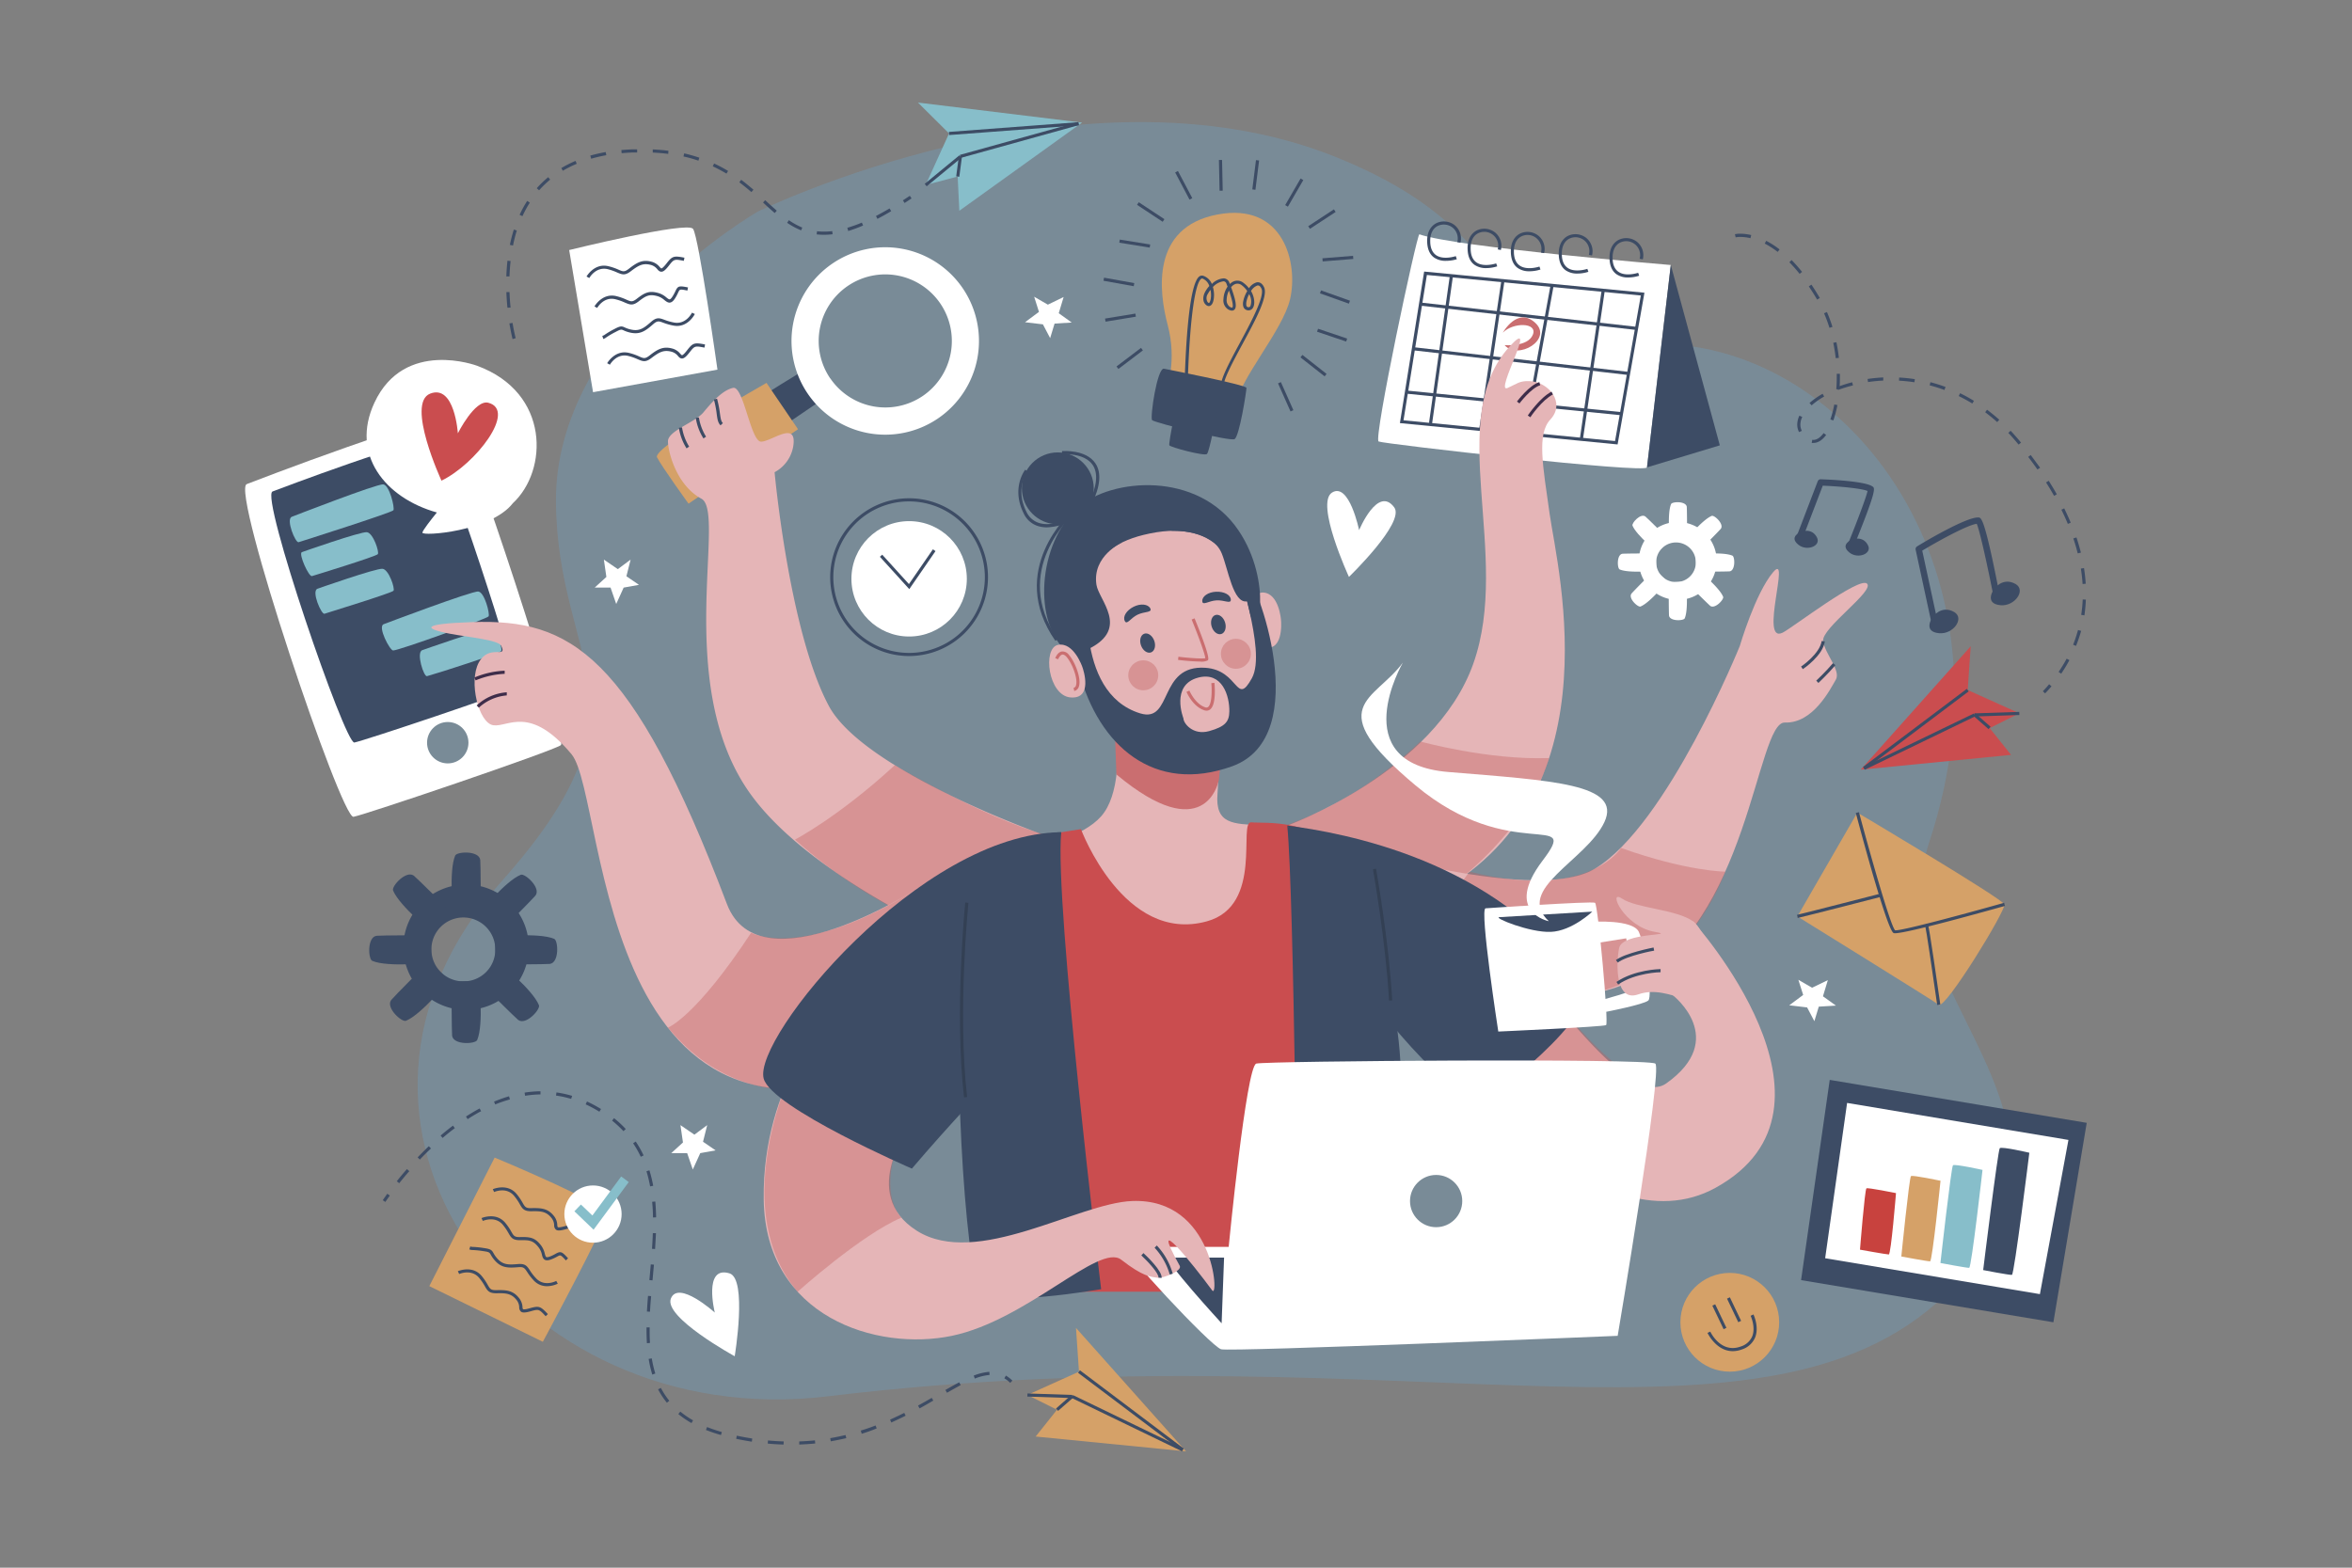 <svg id="OBJECTS" xmlns="http://www.w3.org/2000/svg" viewBox="0 0 750 500"><rect x="0" y="0" width="750" height="500" fill="#808080" stroke="none"/><path d="M241.71,67.45S344,17.41,425.52,49.91c67.68,27,41.22,61.64,100.92,59.83s118.67,68.56,88.72,158.94c-15.58,47,56.48,86,10.71,138.5-56.85,65.24-173,15.39-362,38.17-99.57,12-172.26-87.66-103.95-164.23,50.37-56.45,17.83-68.6,17.36-121C176.81,104.65,241.71,67.45,241.71,67.45Z" style="fill:#798b97"/><path d="M532.78,84.52l-7.59,64.54c-.25,2.08-83.85-7.45-85.58-8.25s12.24-66.35,13-66.08C464,78.82,532.78,84.52,532.78,84.52Z" style="fill:#fff"/><polygon points="548.41 142.04 532.78 84.52 525.19 149.06 548.41 142.04" style="fill:#3d4c65"/><path d="M461.05,83.19a6.41,6.41,0,0,1-3.68-1c-1.47-1-2.24-2.79-2.28-5.22-.06-3.72,1.82-5.23,2.94-5.8a5.57,5.57,0,0,1,5.75.58,5.46,5.46,0,0,1,1.92,5.66l-1-.2a4.49,4.49,0,0,0-1.55-4.66,4.54,4.54,0,0,0-4.69-.49c-1.58.8-2.43,2.54-2.39,4.89,0,2.1.66,3.58,1.85,4.42,2.37,1.65,6.26.33,6.3.31l.33,1A12.14,12.14,0,0,1,461.05,83.19Z" style="fill:#3d4c65"/><path d="M473.93,85.51a6.36,6.36,0,0,1-3.68-1c-1.47-1-2.23-2.78-2.27-5.21-.06-3.73,1.81-5.24,2.93-5.81a5.55,5.55,0,0,1,5.75.59,5.47,5.47,0,0,1,1.93,5.66l-1-.2a4.44,4.44,0,0,0-6.24-5.15c-1.58.79-2.43,2.53-2.39,4.89,0,2.09.65,3.58,1.84,4.41,2.36,1.65,6.26.33,6.3.32l.33.94A11.77,11.77,0,0,1,473.93,85.51Z" style="fill:#3d4c65"/><path d="M487.72,86.52a6.36,6.36,0,0,1-3.68-1c-1.47-1-2.23-2.78-2.27-5.22-.06-3.72,1.81-5.23,2.94-5.8a5.54,5.54,0,0,1,5.74.59,5.46,5.46,0,0,1,1.93,5.65l-1-.19a4.44,4.44,0,0,0-6.24-5.16c-1.58.8-2.43,2.54-2.39,4.9,0,2.09.66,3.58,1.85,4.41,2.36,1.65,6.26.33,6.3.32l.32.94A11.69,11.69,0,0,1,487.72,86.52Z" style="fill:#3d4c65"/><path d="M503,87.25a6.36,6.36,0,0,1-3.68-1c-1.47-1-2.23-2.78-2.27-5.21-.06-3.73,1.81-5.24,2.94-5.81a5.54,5.54,0,0,1,5.74.59,5.47,5.47,0,0,1,1.93,5.66l-1-.2a4.44,4.44,0,0,0-6.24-5.16c-1.58.8-2.43,2.54-2.39,4.9,0,2.09.65,3.58,1.84,4.41,2.36,1.65,6.26.33,6.3.32l.33.94A11.69,11.69,0,0,1,503,87.25Z" style="fill:#3d4c65"/><path d="M519.19,88.5a6.34,6.34,0,0,1-3.67-1c-1.47-1-2.24-2.78-2.28-5.21-.06-3.73,1.82-5.24,2.94-5.8a5.55,5.55,0,0,1,5.75.58,5.49,5.49,0,0,1,1.92,5.66l-1-.2a4.44,4.44,0,0,0-6.24-5.15c-1.58.8-2.43,2.54-2.39,4.89,0,2.1.66,3.58,1.85,4.41,2.35,1.66,6.26.33,6.3.32l.33.94A11.64,11.64,0,0,1,519.19,88.5Z" style="fill:#3d4c65"/><path d="M515.82,141.75l-69.42-6.81,7.73-48.33,70.25,6.75Zm-68.27-7.7L515,140.67l8.22-46.42L455,87.7Z" style="fill:#3d4c65"/><rect x="437.27" y="111.5" width="47.59" height="1" transform="matrix(0.14, -0.99, 0.99, 0.14, 284.07, 552.22)" style="fill:#3d4c65"/><rect x="483.72" y="115.86" width="48.03" height="1" transform="translate(318.8 601.78) rotate(-81.64)" style="fill:#3d4c65"/><rect x="466.6" y="114.2" width="48.1" height="1" transform="translate(289.71 576.78) rotate(-79.66)" style="fill:#3d4c65"/><rect x="451.7" y="112.74" width="47.97" height="1" transform="translate(293.48 567) rotate(-81.51)" style="fill:#3d4c65"/><rect x="486.91" y="66.2" width="1" height="69.32" transform="translate(332.68 573.94) rotate(-83.58)" style="fill:#3d4c65"/><rect x="484.51" y="80.63" width="1" height="69.07" transform="translate(315.29 583.88) rotate(-83.45)" style="fill:#3d4c65"/><rect x="482.26" y="94.04" width="1" height="68.9" transform="translate(306.65 595.99) rotate(-84.26)" style="fill:#3d4c65"/><path d="M479.21,106.11s4.66-8.4,10.35-3.14-5.53,12-9.77,7.11c0,0,7.4.66,9-3.33S482.42,102.76,479.21,106.11Z" style="fill:#ca6e70"/><path d="M258.22,117s-29.45,17.48-28.55,19.42,6.11,9,6.11,9L264.33,126Z" style="fill:#3d4c65"/><path d="M244.42,122.12s-36.51,20.63-34.91,23.74,10.05,14.78,10.05,14.78l34.91-23.74Z" style="fill:#d5a168"/><path d="M307,91.94a29.89,29.89,0,1,0-7.9,41.52A29.89,29.89,0,0,0,307,91.94Zm-42.26,28.75a21.23,21.23,0,1,1,29.49,5.61A21.24,21.24,0,0,1,264.77,120.69Z" style="fill:#fff"/><path d="M181.5,79.75S219.18,70.46,221,73s7.78,44.89,7.78,44.89l-39.67,7.2Z" style="fill:#fff"/><path d="M187.91,88.68l-.88-.49s2.48-4.36,6.95-3.29A18,18,0,0,1,197.22,86c1.4.62,1.88.83,3.27-.25,2.58-2,4.37-3.13,7.48-2.22a4.9,4.9,0,0,1,2.36,1.59c.23.24.45.5.58.49s.53-.2,1.5-1.42c1.91-2.44,2.28-2.72,5.84-2l-.19,1c-3.09-.59-3.13-.55-4.81,1.59-1.06,1.35-1.69,1.86-2.3,1.88s-1-.38-1.36-.81a3.91,3.91,0,0,0-1.9-1.31c-2.72-.79-4.2.21-6.58,2-1.88,1.44-2.78,1-4.29.38a17.39,17.39,0,0,0-3.07-1.08C190,85,188,88.52,187.91,88.68Z" style="fill:#3d4c65"/><path d="M194.48,116.32l-.87-.48s2.48-4.36,6.94-3.29a17.37,17.37,0,0,1,3.25,1.13c1.4.62,1.87.83,3.27-.25,2.57-2,4.36-3.13,7.48-2.22a4.87,4.87,0,0,1,2.35,1.59c.23.24.46.5.59.49s.53-.2,1.49-1.42c1.91-2.44,2.28-2.72,5.85-2l-.19,1c-3.1-.6-3.13-.56-4.81,1.59-1.06,1.35-1.69,1.85-2.3,1.88s-1-.39-1.36-.82a3.9,3.9,0,0,0-1.9-1.3c-2.72-.79-4.2.21-6.59,2-1.87,1.44-2.78,1-4.28.38a17,17,0,0,0-3.08-1.08C196.6,112.63,194.57,116.17,194.48,116.32Z" style="fill:#3d4c65"/><path d="M190.43,98.21l-.87-.48s2.47-4.36,6.94-3.29a17.37,17.37,0,0,1,3.25,1.13c1.4.62,1.87.83,3.27-.25,2.59-2,4-2.73,7.07-1.82a6.74,6.74,0,0,1,2.41,1.38c.44.34.81.64,1.06.59s.63-.37,1.32-1.64c.22-.4.38-.74.51-1,.78-1.68,1.18-1.71,4-1.16l-.19,1c-2.43-.47-2.43-.47-2.93.6-.13.29-.3.65-.53,1.07-.75,1.39-1.33,2-2,2.15s-1.28-.31-1.88-.79a5.89,5.89,0,0,0-2.07-1.2c-2.7-.79-3.78-.21-6.18,1.65-1.87,1.44-2.78,1-4.29.38a16.61,16.61,0,0,0-3.07-1.08C192.55,94.52,190.52,98.06,190.43,98.21Z" style="fill:#3d4c65"/><path d="M192.37,108.11l-.31-1a1.83,1.83,0,0,0,.72-.31,25.87,25.87,0,0,1,3.06-1.82c2-1.08,2.42-1,3.46-.51a9.09,9.09,0,0,0,1.88.63c2.77.63,4.18-.47,6.45-2.46,1.77-1.55,2.7-1.21,4.25-.64a17.37,17.37,0,0,0,3.13.88c3.8.66,5.64-3.12,5.65-3.16l.91.43s-2.2,4.51-6.73,3.71a18.31,18.31,0,0,1-3.31-.92c-1.43-.53-1.92-.71-3.25.46-2.44,2.14-4.15,3.39-7.32,2.68a9.77,9.77,0,0,1-2.07-.7c-.76-.34-.92-.41-2.57.48a26.3,26.3,0,0,0-3,1.75A2.69,2.69,0,0,1,192.37,108.11Z" style="fill:#3d4c65"/><path d="M157.73,369.2s35.85,14.87,35.74,18-20.37,40.75-20.37,40.75L136.9,410.2Z" style="fill:#d5a168"/><path d="M185.13,393.64c-2.14-2.31-2.19-2.3-4.81-1.57-1.66.46-2.46.49-3,.15a1.78,1.78,0,0,1-.61-1.46,3.88,3.88,0,0,0-.76-2.18c-1.72-2.25-3.51-2.33-6.52-2.26-2.35,0-2.85-.81-3.67-2.24a16.86,16.86,0,0,0-1.84-2.69c-2.46-2.93-6.2-1.27-6.36-1.2l-.41-.91s4.58-2,7.54,1.47a18.05,18.05,0,0,1,1.94,2.84c.76,1.32,1,1.79,2.78,1.73,3.25-.07,5.37.07,7.34,2.66a4.83,4.83,0,0,1,.95,2.67c0,.33.08.67.18.74s.54.16,2.05-.26c3-.83,3.44-.83,5.9,1.84Z" style="fill:#3d4c65"/><path d="M174,419.8c-2.14-2.32-2.19-2.3-4.82-1.57-1.65.46-2.46.49-3,.15a1.79,1.79,0,0,1-.61-1.47,3.88,3.88,0,0,0-.76-2.17c-1.72-2.26-3.51-2.33-6.52-2.26-2.36,0-2.85-.81-3.67-2.24a16.86,16.86,0,0,0-1.84-2.69c-2.47-2.94-6.32-1.22-6.36-1.21l-.42-.91c.05,0,4.59-2,7.55,1.48a18.05,18.05,0,0,1,1.94,2.83c.76,1.33,1,1.78,2.78,1.74,3.25-.08,5.37.07,7.34,2.65a5,5,0,0,1,1,2.68c0,.33.07.67.18.74s.55.16,2-.26c3-.83,3.45-.83,5.91,1.83Z" style="fill:#3d4c65"/><path d="M180.45,402c-1.68-1.82-1.68-1.82-2.71-1.26-.29.16-.63.35-1.07.55-1.43.67-2.26.83-2.88.54s-.84-1-1-1.75a5.82,5.82,0,0,0-1-2.19c-1.71-2.24-2.92-2.41-5.95-2.34-2.38,0-2.86-.81-3.68-2.24a17.38,17.38,0,0,0-1.83-2.69c-2.48-2.94-6.33-1.23-6.37-1.21l-.41-.91s4.58-2,7.54,1.47a18.05,18.05,0,0,1,1.94,2.84c.76,1.33,1,1.78,2.78,1.74,3.28-.08,4.81.15,6.77,2.73a6.91,6.91,0,0,1,1.13,2.54c.15.53.27,1,.5,1.1s.72.08,2-.53c.41-.2.74-.38,1-.53,1.62-.88,2-.66,3.93,1.46Z" style="fill:#3d4c65"/><path d="M174.45,410.22a5.66,5.66,0,0,1-4.21-1.79,18,18,0,0,1-2.12-2.72c-.84-1.27-1.12-1.7-2.88-1.55-3.24.27-5.36.26-7.49-2.19a9.77,9.77,0,0,1-1.25-1.79c-.41-.72-.5-.88-2.36-1.14a27.69,27.69,0,0,0-3.42-.35,2.55,2.55,0,0,1-1.07-.22l.32-.94a1.72,1.72,0,0,0,.77.16,28.11,28.11,0,0,1,3.54.36c2.25.32,2.53.65,3.09,1.64a8.85,8.85,0,0,0,1.13,1.62c1.86,2.15,3.65,2.11,6.65,1.85,2.35-.2,2.9.63,3.81,2a16.14,16.14,0,0,0,2,2.57c2.64,2.77,6.27.89,6.42.81l.48.88A8.17,8.17,0,0,1,174.45,410.22Z" style="fill:#3d4c65"/><path d="M148.62,282.11a20,20,0,1,0,20,20A20,20,0,0,0,148.62,282.11ZM147.94,313a10.19,10.19,0,1,1,10-10.19A10.09,10.09,0,0,1,147.94,313Z" style="fill:#3d4c65"/><path d="M144.53,291.68s-1.51-13.79.61-18.79c.56-1.33,7.58-1.67,8,1.36.11.8.33,16.83-.13,17.13S144.53,291.68,144.53,291.68Z" style="fill:#3d4c65"/><path d="M152.78,312.9s1.51,13.79-.61,18.8c-.56,1.32-7.58,1.66-8-1.36-.11-.81-.33-16.84.13-17.14S152.78,312.9,152.78,312.9Z" style="fill:#3d4c65"/><path d="M152.34,291.88S161,281.05,166.06,279c1.33-.54,6.54,4.18,4.7,6.62-.49.65-11.67,12.13-12.2,12S152.34,291.88,152.34,291.88Z" style="fill:#3d4c65"/><path d="M143.17,312.71s-8.69,10.82-13.72,12.86c-1.34.54-6.54-4.18-4.71-6.62.49-.66,11.67-12.14,12.21-12S143.17,312.71,143.17,312.71Z" style="fill:#3d4c65"/><path d="M159,306.88s10.83,8.68,12.86,13.72c.54,1.33-4.18,6.54-6.62,4.7-.65-.49-12.13-11.67-12-12.21S159,306.88,159,306.88Z" style="fill:#3d4c65"/><path d="M138.2,297.71S127.38,289,125.34,284c-.54-1.34,4.18-6.54,6.62-4.71.66.49,12.14,11.67,12,12.21S138.2,297.71,138.2,297.71Z" style="fill:#3d4c65"/><path d="M137.51,307.07s-13.8,1.51-18.8-.61c-1.32-.56-1.67-7.58,1.36-8,.81-.11,16.83-.33,17.14.13S137.51,307.07,137.51,307.07Z" style="fill:#3d4c65"/><path d="M157.91,298.82s13.79-1.51,18.8.61c1.32.56,1.66,7.58-1.36,8-.81.11-16.84.33-17.14-.13S157.91,298.82,157.91,298.82Z" style="fill:#3d4c65"/><path d="M535,166.49a12.42,12.42,0,1,0,12.42,12.41A12.42,12.42,0,0,0,535,166.49Zm-.42,19.16a6.32,6.32,0,1,1,6.18-6.32A6.25,6.25,0,0,1,534.6,185.65Z" style="fill:#fff"/><path d="M532.49,172.42s-.94-8.55.38-11.65c.35-.82,4.69-1,5,.84.07.5.2,10.43-.08,10.62A51.32,51.32,0,0,1,532.49,172.42Z" style="fill:#fff"/><path d="M537.6,185.56s.94,8.55-.38,11.65c-.35.82-4.69,1-5-.84-.07-.5-.2-10.43.08-10.62A51.32,51.32,0,0,1,537.6,185.56Z" style="fill:#fff"/><path d="M537.33,172.54s5.38-6.71,8.5-8c.82-.34,4,2.59,2.91,4.1-.3.4-7.23,7.52-7.56,7.45A50.91,50.91,0,0,1,537.33,172.54Z" style="fill:#fff"/><path d="M531.64,185.44s-5.38,6.71-8.5,8c-.82.34-4-2.59-2.91-4.1.3-.41,7.23-7.52,7.56-7.45A50.91,50.91,0,0,1,531.64,185.44Z" style="fill:#fff"/><path d="M541.47,181.83s6.71,5.38,8,8.5c.34.83-2.59,4-4.1,2.92-.4-.31-7.52-7.23-7.45-7.57A50.91,50.91,0,0,1,541.47,181.83Z" style="fill:#fff"/><path d="M528.57,176.15s-6.71-5.38-8-8.5c-.33-.83,2.59-4.05,4.1-2.92.41.31,7.52,7.23,7.46,7.57S528.57,176.15,528.57,176.15Z" style="fill:#fff"/><path d="M528.14,182s-8.55.94-11.65-.38c-.82-.35-1-4.69.84-5,.5-.07,10.43-.2,10.62.08A51.32,51.32,0,0,1,528.14,182Z" style="fill:#fff"/><path d="M540.78,176.84s8.54-.94,11.64.38c.82.35,1,4.69-.84,5-.5.07-10.43.2-10.61-.08A51.32,51.32,0,0,1,540.78,176.84Z" style="fill:#fff"/><path d="M617.18,200.75a1,1,0,0,1-1-.79l-5.32-24.62a1,1,0,0,1,.46-1.07c1.57-1,15.33-9.23,19.4-9.23h.17c.92.06,2,.13,6.91,25.57a1,1,0,0,1-.79,1.17,1,1,0,0,1-1.17-.79c-1.71-8.8-4.45-21.54-5.5-23.93-2.9.37-11.78,5.2-17.38,8.56l5.18,23.92a1,1,0,0,1-.77,1.18A.76.76,0,0,1,617.18,200.75Z" style="fill:#3d4c65"/><path d="M616.25,196.82s2.75-4,6.9-1.62c3.41,2-.3,7.15-4.77,6.76C612.93,201.49,616.25,196.82,616.25,196.82Z" style="fill:#3d4c65"/><path d="M635.83,187.89s2.75-4,6.91-1.62c3.4,2-.31,7.15-4.78,6.76C632.51,192.55,635.83,187.89,635.83,187.89Z" style="fill:#3d4c65"/><path d="M590,175.36a1,1,0,0,1-.37-.07,1,1,0,0,1-.55-1.31c2.94-7.23,6-15.29,6.44-17.39-2.08-.86-9.14-1.48-14.28-1.69l-6.63,17.32a1,1,0,1,1-1.87-.72l6.89-18a1,1,0,0,1,1-.64c2.35.08,14.16.56,16.52,2.33.73.54,1.35,1-6.19,19.53A1,1,0,0,1,590,175.36Z" style="fill:#3d4c65"/><path d="M574.3,169.6s3.45-1.43,5.1,1.85c1.35,2.69-3.19,4.45-5.88,2.33C570.23,171.2,574.3,169.6,574.3,169.6Z" style="fill:#3d4c65"/><path d="M590.57,172.08s3.45-1.43,5.1,1.85c1.35,2.68-3.19,4.45-5.89,2.33C586.5,173.67,590.57,172.08,590.57,172.08Z" style="fill:#3d4c65"/><path d="M592.26,259.17l-19.12,33.12s43,26.63,45.09,28.17,21.49-30.18,20.93-32S592.26,259.17,592.26,259.17Z" style="fill:#d5a168"/><path d="M604.27,297.65a1.09,1.09,0,0,1-.43-.06c-1.87-.77-9.06-27-12.06-38.3l1-.25c3.72,13.93,10.14,36.47,11.53,37.66,1.53.35,22.13-5.18,34.76-8.76l.27,1C634,290.41,608.32,297.65,604.27,297.65Z" style="fill:#3d4c65"/><path d="M573.25,292.78l-.22-1c3.84-.9,26.34-6.7,26.57-6.76l.25,1C599.62,286.08,577.11,291.89,573.25,292.78Z" style="fill:#3d4c65"/><path d="M617.73,320.53c-1.39-9.7-3.56-24.43-3.82-25.23l.46-.15-.13-.53.41.07c.24.16.43.29,4.07,25.7Z" style="fill:#3d4c65"/><path d="M122.89,383.35l-.84-.55s.5-.76,1.44-2.07l.81.59C123.38,382.59,122.89,383.34,122.89,383.35Z" style="fill:#3d4c65"/><path d="M249.86,460.73c-1.66-.05-3.36-.15-5.05-.31l.09-1c1.67.16,3.35.26,5,.31Zm5,0,0-1c1.65-.06,3.32-.17,5-.34l.1,1C258.28,460.54,256.59,460.66,254.91,460.72Zm-15.11-.92c-1.64-.26-3.32-.56-5-.91l.2-1c1.64.35,3.3.65,4.92.9Zm25.16-.12-.17-1c1.63-.28,3.27-.62,4.89-1l.23,1C268.28,459.05,266.61,459.39,265,459.68Zm-35-2a49.26,49.26,0,0,1-4.81-1.62l.37-.93a47.23,47.23,0,0,0,4.71,1.59Zm44.87-.41-.3-1c1.55-.49,3.14-1,4.72-1.64l.36.93C278,456.24,276.35,456.8,274.78,457.29Zm-54.27-3.4A29.93,29.93,0,0,1,216.3,451l.64-.78A28.26,28.26,0,0,0,221,453Zm63.71-.19-.4-.91c1.46-.66,3-1.38,4.52-2.15l.44.9C287.24,452.31,285.7,453,284.22,453.7Zm9-4.51-.48-.88c1.51-.83,3-1.66,4.37-2.46l.5.86Q295.53,447.92,293.25,449.19Zm-80.56-1.79a24.81,24.81,0,0,1-2.81-4.27l.89-.46a23.77,23.77,0,0,0,2.69,4.1Zm89.3-3.2-.5-.87c1.84-1.05,3.2-1.81,4.42-2.44l.46.88C305.17,442.4,303.81,443.15,302,444.2Zm8.89-4.52-.36-.93a17.26,17.26,0,0,1,5-1.21l.06,1A16.26,16.26,0,0,0,310.88,439.68ZM208,438.41a37.17,37.17,0,0,1-1.16-5l1-.16a36.64,36.64,0,0,0,1.12,4.82Zm-1.71-10c-.09-1.37-.13-2.85-.13-4.38v-.68h1V424c0,1.51,0,3,.12,4.31Zm1-10.05-1-.05c.08-1.51.2-3.15.35-5l1,.08C207.46,415.23,207.35,416.86,207.27,418.36Zm.78-10-1-.09.09-.95c.12-1.34.25-2.7.36-4.05l1,.08-.36,4.06Zm.84-10-1-.06c.13-1.82.21-3.46.26-5l1,0C209.1,394.85,209,396.49,208.89,398.32Zm-.69-10.06c0-1.74-.12-3.42-.26-5l1-.09c.14,1.58.23,3.28.26,5.05Zm-.91-9.92a42.46,42.46,0,0,0-1.17-4.82l.95-.29a43.88,43.88,0,0,1,1.2,4.93Zm-80-1-.78-.63c1-1.3,2.12-2.61,3.23-3.88l.76.66C129.44,374.75,128.36,376.05,127.33,377.34Zm6.58-7.55-.72-.69c1.18-1.23,2.38-2.44,3.57-3.57l.69.72C136.27,367.38,135.08,368.57,133.91,369.79Zm70.43-.89a31.14,31.14,0,0,0-2.43-4.3l.83-.56a34.22,34.22,0,0,1,2.51,4.43Zm-63.17-6-.65-.77c1.31-1.11,2.63-2.18,3.94-3.16l.6.8C143.77,360.75,142.46,361.8,141.17,362.91Zm57.66-2.17a34.3,34.3,0,0,0-3.63-3.36l.63-.78a34.25,34.25,0,0,1,3.73,3.46Zm-49.68-3.82-.54-.84c1.45-.94,2.92-1.81,4.36-2.58l.47.88C152,355.14,150.58,356,149.15,356.92Zm42-2.38q-.87-.54-1.8-1.05c-.85-.47-1.71-.91-2.57-1.3l.42-.91c.87.4,1.76.85,2.64,1.33.63.35,1.24.71,1.84,1.07Zm-33.21-2.3-.38-.92a44.14,44.14,0,0,1,4.78-1.7l.28,1A45.24,45.24,0,0,0,157.93,352.24Zm24.21-1.79a32.85,32.85,0,0,0-4.83-1.06l.14-1a34.48,34.48,0,0,1,5,1.09Zm-14.69-1-.16-1a34.93,34.93,0,0,1,5.07-.43v1A35.75,35.75,0,0,0,167.45,349.49Z" style="fill:#3d4c65"/><path d="M322.13,441.05a9.44,9.44,0,0,0-1.87-1.45l.5-.87a10.53,10.53,0,0,1,2.07,1.61Z" style="fill:#3d4c65"/><path d="M163.44,108.15c0-.08-.49-1.91-1-5l1-.16c.49,3,1,4.85,1,4.86Zm-1.63-10c-.17-1.68-.28-3.37-.34-5l1,0c.06,1.62.17,3.29.34,4.95Zm.65-10-1,0c.06-1.71.18-3.4.36-5l1,.11C162.64,84.83,162.52,86.49,162.46,88.18Zm1.13-9.85-1-.2a48.54,48.54,0,0,1,1.26-4.89l.95.31A45.73,45.73,0,0,0,163.59,78.33Zm99.13-3.42a19.51,19.51,0,0,1-2.31-.13l.12-1a19.68,19.68,0,0,0,2.19.12h0a22.18,22.18,0,0,0,2.66-.16l.12,1a22.17,22.17,0,0,1-2.78.17Zm7.75-1.23-.28-1A43.46,43.46,0,0,0,274.83,71l.39.92A44.73,44.73,0,0,1,270.47,73.68Zm-15-.18A23.77,23.77,0,0,1,251,71.06l.56-.83a22.8,22.8,0,0,0,4.27,2.35Zm24.31-3.69-.46-.89c1.39-.72,2.85-1.53,4.35-2.41l.51.87C282.66,68.26,281.18,69.08,279.78,69.81ZM166.6,68.94l-.91-.42a36.37,36.37,0,0,1,2.42-4.44l.84.54A34.41,34.41,0,0,0,166.6,68.94Zm80.44-1c-1.15-1-2.29-2-3.49-3.14l-.23-.21.67-.74.23.21c1.2,1.1,2.33,2.14,3.48,3.13Zm41.41-3.2-.54-.84c.72-.46,1.46-.95,2.21-1.45l.56.83C289.92,63.79,289.18,64.28,288.45,64.74Zm-48.84-3.48c-1.37-1.18-2.63-2.2-3.86-3.12l.6-.8c1.25.93,2.53,2,3.91,3.16Zm-67.7-.57-.75-.66a32.8,32.8,0,0,1,3.65-3.52l.63.77A31.6,31.6,0,0,0,171.91,60.69Zm59.74-5.32a48,48,0,0,0-4.36-2.32l.42-.9a43.43,43.43,0,0,1,4.46,2.37Zm-52.19-.91L179,53.6a36.74,36.74,0,0,1,4.52-2.28l.39.92A36.21,36.21,0,0,0,179.46,54.46Zm43.25-3.22c-1.53-.51-3.13-1-4.76-1.32l.22-1A49.32,49.32,0,0,1,223,50.29Zm-34.2-.62-.27-1c1.56-.44,3.21-.82,4.91-1.12l.18,1A48.6,48.6,0,0,0,188.51,50.62Zm24.57-1.54c-1.59-.2-3.25-.34-4.93-.42l0-1c1.72.08,3.4.22,5,.43Zm-14.85-.22-.09-1c1.14-.1,2.33-.17,3.52-.22l1.51,0,0,1-1.5,0C200.52,48.68,199.36,48.76,198.23,48.86Z" style="fill:#3d4c65"/><path d="M583.46,344.42l-9.14,63.86,80.46,13.45,10.63-63.61Z" style="fill:#3d4c65"/><path d="M589,351.77l-7,49.53,68.48,11.45,9.1-49.18Z" style="fill:#fff"/><path d="M593.11,398.57s1.53-19.28,2.06-19.56,9.42,1.52,9.42,1.52-1.58,19.57-2.3,19.57S593.11,398.57,593.11,398.57Z" style="fill:#c8423e"/><path d="M618.76,402.82s3.44-30.69,4-31.17,9.42,1.48,9.42,1.48-3.51,31.16-4.25,31.23S618.76,402.82,618.76,402.82Z" style="fill:#87beca"/><path d="M606.29,400.75s2.53-25.27,3.08-25.65,9.42,1.49,9.42,1.49-2.6,25.66-3.33,25.7S606.29,400.75,606.29,400.75Z" style="fill:#d5a168"/><path d="M632.39,405.08s4.7-38.25,5.29-38.87,9.43,1.45,9.43,1.45-4.8,38.84-5.55,38.95S632.39,405.08,632.39,405.08Z" style="fill:#3d4c65"/><polygon points="292.71 32.71 302.63 42.56 295.17 59 305.38 56.3 305.91 67.22 345.05 39.1 292.71 32.71" style="fill:#87beca"/><rect x="302.57" y="40.5" width="41.42" height="1" transform="translate(-2.17 24.43) rotate(-4.31)" style="fill:#3d4c65"/><rect x="293.54" y="53.96" width="14.31" height="1" transform="translate(33.91 203.49) rotate(-39.45)" style="fill:#3d4c65"/><rect x="305.5" y="44.18" width="39.14" height="1" transform="translate(-0.11 88.58) rotate(-15.52)" style="fill:#3d4c65"/><rect x="302.58" y="52.61" width="6.44" height="1" transform="translate(213.41 349.42) rotate(-82.53)" style="fill:#3d4c65"/><polygon points="343.11 423.53 344.06 437.48 327.6 444.91 337.06 449.62 330.25 458.17 378.2 462.9 343.11 423.53" style="fill:#d5a168"/><rect x="360.1" y="429.24" width="1" height="41.42" transform="translate(-215.76 467.01) rotate(-52.99)" style="fill:#3d4c65"/><rect x="334.25" y="437.99" width="1" height="14.31" transform="translate(-121.12 765.13) rotate(-88.12)" style="fill:#3d4c65"/><rect x="359.02" y="434.33" width="1" height="39.14" transform="translate(-205.62 579.95) rotate(-64.19)" style="fill:#3d4c65"/><rect x="336.26" y="447" width="6.44" height="1" transform="translate(-210.79 334.78) rotate(-41.24)" style="fill:#3d4c65"/><polygon points="628.41 206.13 627.46 220.08 643.92 227.5 634.47 232.22 641.28 240.76 593.32 245.49 628.41 206.13" style="fill:#ca4d4f"/><rect x="590.22" y="232.04" width="41.42" height="1" transform="translate(-16.99 414.29) rotate(-36.98)" style="fill:#3d4c65"/><rect x="629.62" y="227.24" width="14.31" height="1" transform="translate(-7.21 21.28) rotate(-1.9)" style="fill:#3d4c65"/><rect x="592.44" y="235.99" width="39.14" height="1" transform="translate(-41.91 290.1) rotate(-25.81)" style="fill:#3d4c65"/><rect x="631.54" y="226.87" width="1" height="6.44" transform="translate(42.34 553.63) rotate(-48.76)" style="fill:#3d4c65"/><circle cx="551.59" cy="421.73" r="15.75" style="fill:#d5a168"/><rect x="547.78" y="415.78" width="1" height="8.32" transform="translate(-127.41 277.09) rotate(-25.51)" style="fill:#3d4c65"/><rect x="552.46" y="413.55" width="1" height="8.32" transform="translate(-125.99 278.89) rotate(-25.51)" style="fill:#3d4c65"/><path d="M552.54,430.94c-5.31,0-8-5.75-8.07-5.82l.9-.42c.14.29,3.39,7.07,9.71,4.76a5.82,5.82,0,0,0,3.65-3.21c1.2-2.95-.48-6.56-.5-6.59l.91-.43c.07.16,1.89,4,.51,7.4a6.81,6.81,0,0,1-4.23,3.77A8.27,8.27,0,0,1,552.54,430.94Z" style="fill:#3d4c65"/><path d="M78.68,154.4s62.84-24.31,66.42-21.11,36.38,102.46,33.73,104.38-62.16,22.12-66.1,22.84S73.53,156.37,78.68,154.4Z" style="fill:#fff"/><path d="M86.91,156.75s48.8-18.58,51.56-16.18,27.86,77.31,25.8,78.77S116,236.27,113,236.82,82.91,158.26,86.91,156.75Z" style="fill:#3d4c65"/><circle cx="142.78" cy="236.88" r="6.6" style="fill:#798b97"/><path d="M93.06,164.82s27.16-10.58,29.16-10.33,3.7,7.5,3.23,8.25-29.23,9.87-30.23,10.19S91.06,165.59,93.06,164.82Z" style="fill:#87beca"/><path d="M122.33,199.09s28.2-10.68,30.2-10.43,3.75,7.18,3.27,7.93-28.61,10.88-30.44,10.87C124.31,207.45,120.33,199.87,122.33,199.09Z" style="fill:#87beca"/><path d="M96.22,176.11S115,169.49,117,169.74s4,6.28,3.48,7-20,6.71-21,7S95.19,176.77,96.22,176.11Z" style="fill:#87beca"/><path d="M134.63,207.37s19.71-7,21.71-6.72,4,6.28,3.48,7-19.94,7-23.65,8C135.16,216,132.63,208.14,134.63,207.37Z" style="fill:#87beca"/><path d="M101.22,187.78S120,181.16,122,181.41s4,6.28,3.48,7-21,7-22,7.34S99.23,188.55,101.22,187.78Z" style="fill:#87beca"/><path d="M152.17,116.67s-23.21-8.79-32.78,11.78c-7.69,16.51,3.38,30.36,19.92,35-2,2.44-4.47,5.65-4.62,6.41-.23,1.26,21.83-.31,28.85-9.37h0C174.77,150.12,175.49,125.27,152.17,116.67Z" style="fill:#fff"/><path d="M140.78,153.3s-11.43-24.72-3.6-27.76S146,138.2,146,138.2s5.44-10.85,9.7-9.75C164.9,130.85,151.63,148.06,140.78,153.3Z" style="fill:#ca4d4f"/><path d="M372,123.8s3.41-8.6.35-20.13c-2.81-10.64-5.41-31.21,15.85-35.25s25.81,15.69,23.18,27c-2.32,9.95-16.15,25.56-17.19,33.56Z" style="fill:#d5a168"/><path d="M371.18,117.6s26.28,5.13,26.29,6.11-2.25,15.56-3.81,16.35S368.1,134.8,367.38,134,369,117.17,371.18,117.6Z" style="fill:#3d4c65"/><path d="M376,128.55s12.1,2,12,2.79-2.32,12.71-3.13,13.46-11.75-2.16-12-2.79S375,128.38,376,128.55Z" style="fill:#3d4c65"/><path d="M389.37,123.82c-.62-2.16,2.43-7.82,5.95-14.37s8.07-15,6.93-17.4c-.53-1.14-1.09-1-1.27-1a3.86,3.86,0,0,0-2.05,1.77c1.15,2,1.28,4.15.66,5.26a1.66,1.66,0,0,1-2.22.74c-.44-.18-1.15-.72-1-2.34a9.94,9.94,0,0,1,1.35-3.65A7.64,7.64,0,0,0,396,91a2.14,2.14,0,0,0-2.33-.31,3.56,3.56,0,0,0-1.1.91c1.38,3.85,2,6.39,1,7.21-.44.38-1.09.34-1.93-.12a3.37,3.37,0,0,1-1.51-3.27,7.78,7.78,0,0,1,1.31-4c-.12-.32-.25-.66-.38-1a1,1,0,0,0-.89-.7,5.54,5.54,0,0,0-3.4,1.82,9.46,9.46,0,0,1,.36,2.47c0,1.48-.32,3.19-1.32,3.55-.37.13-.95.12-1.59-.68s-.73-2.21,0-3.66a9.22,9.22,0,0,1,1.4-2,3.75,3.75,0,0,0-2.18-2.38.41.41,0,0,0-.39.08c-2,1.38-3.57,12.81-4.22,30.56,0,.31,0,.52,0,.59l-1,0,0-.58c.48-13.16,1.67-29.28,4.65-31.35A1.39,1.39,0,0,1,383.8,88a4.5,4.5,0,0,1,2.63,2.57,5.91,5.91,0,0,1,3.83-1.79A2,2,0,0,1,392,90.1l.18.48a4,4,0,0,1,1-.74,3.07,3.07,0,0,1,3.36.4,8.43,8.43,0,0,1,1.73,1.69,4.42,4.42,0,0,1,2.48-1.88c.68-.11,1.63.07,2.34,1.57,1.34,2.89-2.69,10.38-7,18.31-3.13,5.82-6.38,11.85-5.87,13.61Zm2.53-31.13a6.52,6.52,0,0,0-.74,2.8,2.57,2.57,0,0,0,1,2.37c.53.29.75.27.79.23C393.25,97.84,393.26,96.65,391.9,92.69Zm6.43,1.12a8.46,8.46,0,0,0-.93,2.77c0,.33-.08,1.13.34,1.3a.68.68,0,0,0,1-.3A4.53,4.53,0,0,0,398.33,93.81ZM386,92.45a8,8,0,0,0-.83,1.25,2.43,2.43,0,0,0-.13,2.59c.24.3.42.37.47.35.23-.08.68-1,.66-2.59A9,9,0,0,0,386,92.45Z" style="fill:#3d4c65"/><rect x="416.64" y="69.4" width="9.8" height="1" transform="translate(30.8 242.82) rotate(-33.29)" style="fill:#3d4c65"/><rect x="421.71" y="81.97" width="9.8" height="1" transform="translate(-5.23 34.42) rotate(-4.59)" style="fill:#3d4c65"/><rect x="425.2" y="89.83" width="1" height="9.8" transform="translate(193.65 463.99) rotate(-70.4)" style="fill:#3d4c65"/><rect x="424.29" y="102" width="1" height="9.8" transform="translate(187.65 475.19) rotate(-71.35)" style="fill:#3d4c65"/><rect x="418.34" y="111.7" width="1" height="9.8" transform="translate(68.34 373.84) rotate(-51.83)" style="fill:#3d4c65"/><rect x="409.49" y="121.67" width="1" height="9.8" transform="translate(-16.06 177.53) rotate(-23.98)" style="fill:#3d4c65"/><rect x="407.81" y="60.93" width="9.8" height="1" transform="translate(152.75 387.81) rotate(-59.93)" style="fill:#3d4c65"/><rect x="376.96" y="54.18" width="1" height="9.8" transform="translate(16.08 183.07) rotate(-27.83)" style="fill:#3d4c65"/><rect x="366.46" y="62.74" width="1" height="9.8" transform="translate(108.28 336.56) rotate(-56.56)" style="fill:#3d4c65"/><rect x="361.34" y="73.92" width="1" height="9.8" transform="matrix(0.16, -0.99, 0.99, 0.16, 225.92, 423.3)" style="fill:#3d4c65"/><rect x="356.27" y="85.01" width="1" height="9.8" transform="translate(205.12 425.13) rotate(-79.8)" style="fill:#3d4c65"/><rect x="352.4" y="100.78" width="9.8" height="1" transform="translate(-11.7 59.29) rotate(-9.33)" style="fill:#3d4c65"/><rect x="355.33" y="113.79" width="9.8" height="1" transform="translate(4.16 240.95) rotate(-37.18)" style="fill:#3d4c65"/><rect x="388.79" y="51.01" width="1" height="9.8" transform="translate(-1.1 8.31) rotate(-1.22)" style="fill:#3d4c65"/><rect x="395.68" y="55.29" width="9.41" height="1" transform="translate(295.36 446.16) rotate(-82.87)" style="fill:#3d4c65"/><circle cx="289.9" cy="184.61" r="18.4" style="fill:#fff"/><polygon points="289.95 187.9 280.58 177.58 281.32 176.91 289.84 186.29 297.48 175.2 298.31 175.77 289.95 187.9" style="fill:#3d4c65"/><path d="M289.9,209.24a25.16,25.16,0,1,1,25.15-25.16A25.19,25.19,0,0,1,289.9,209.24Zm0-49.32a24.16,24.16,0,1,0,24.15,24.16A24.19,24.19,0,0,0,289.9,159.92Z" style="fill:#3d4c65"/><path d="M430.15,184s-10.86-23.53-5.38-26.91,8.62,12,8.62,12,5.95-14.37,11.2-7.27C448.15,166.63,430.15,184,430.15,184Z" style="fill:#fff"/><path d="M234.28,432.56s-22.74-12.43-20.35-18.41,14,4.48,14,4.48-3.77-15.09,4.68-12.51C238.39,407.87,234.28,432.56,234.28,432.56Z" style="fill:#fff"/><polygon points="193.36 184.01 192.56 178.48 197.01 181.52 201.09 178.48 199.75 183.79 203.75 186.53 198.87 187.41 196.5 192.63 194.69 187.41 189.63 187.41 193.36 184.01" style="fill:#fff"/><polygon points="217.78 364.38 216.98 358.85 221.43 361.89 225.51 358.85 224.18 364.15 228.18 366.9 223.3 367.78 220.92 373 219.12 367.78 214.05 367.78 217.78 364.38" style="fill:#fff"/><polygon points="577.83 315.03 582.86 312.6 581.3 317.76 585.44 320.73 579.97 321.06 578.56 325.7 576.25 321.31 570.55 320.63 574.99 317.33 573.46 312.5 577.83 315.03" style="fill:#fff"/><polygon points="334.14 97.17 339.17 94.73 337.61 99.9 341.75 102.87 336.28 103.2 334.87 107.84 332.56 103.45 326.86 102.77 331.3 99.47 329.77 94.64 334.14 97.17" style="fill:#fff"/><path d="M652.14,221.15l-.72-.69c.7-.72,1.38-1.47,2-2.23l.76.65C653.54,219.65,652.85,220.41,652.14,221.15Zm5.13-6.28-.83-.57a45.68,45.68,0,0,0,2.57-4.22l.88.47A49.19,49.19,0,0,1,657.27,214.87ZM662,206l-.93-.37a43,43,0,0,0,1.56-4.69l1,.27A44.84,44.84,0,0,1,662,206Zm2.65-9.74-1-.15a44.3,44.3,0,0,0,.48-4.92l1,.05A49,49,0,0,1,664.68,196.23Zm-.56-10c-.1-1.62-.29-3.27-.55-4.92l1-.16c.26,1.68.45,3.37.55,5Zm-1.55-9.77c-.39-1.57-.86-3.17-1.4-4.76l1-.32c.54,1.62,1,3.24,1.42,4.84Zm-3.15-9.4c-.62-1.49-1.31-3-2.06-4.52l.9-.44c.75,1.53,1.45,3.07,2.08,4.57ZM655,158.14c-.79-1.4-1.65-2.84-2.56-4.27l.85-.53c.91,1.44,1.78,2.89,2.58,4.31Zm-5.31-8.41c-.93-1.32-1.91-2.68-2.94-4l.8-.61c1,1.36,2,2.72,3,4.06Zm-6-7.93-.23-.27c-1-1.2-2-2.36-3.05-3.46l.73-.69c1.05,1.12,2.1,2.3,3.09,3.51l.23.28Zm-65.42-.53a3.39,3.39,0,0,1-.55,0l.16-1c1.51.25,2.84-1.05,3.63-2.14l.81.59C581.1,140.38,579.7,141.27,578.28,141.27Zm-4.6-3.46a5.27,5.27,0,0,1-.57-2.4,6.66,6.66,0,0,1,.69-2.85l.91.43a5.64,5.64,0,0,0-.6,2.42,4.28,4.28,0,0,0,.47,2Zm63.19-3.19c-1.24-1.11-2.53-2.17-3.83-3.14l.6-.8c1.32,1,2.63,2.06,3.9,3.19Zm-52.26-.52-.94-.33a32.59,32.59,0,0,0,1.25-4.76l1,.18A33,33,0,0,1,584.61,134.1Zm-6.92-4.82-.66-.75a24.35,24.35,0,0,1,4.17-2.93l.49.87A23.31,23.31,0,0,0,577.69,129.28Zm51.25-.58c-1.41-.86-2.87-1.66-4.34-2.38l.44-.9c1.5.73,3,1.55,4.42,2.43Zm-8.89-4.32c-1.55-.57-3.13-1.07-4.72-1.48l.25-1c1.62.42,3.24.93,4.82,1.51Zm-33.91,0-.08-.22-.5,0c.1-1.28.15-2.6.15-3.93,0-.34,0-.68,0-1l1,0c0,.35,0,.69,0,1,0,1,0,2-.08,2.93,1.28-.47,2.6-.88,4-1.24l.25,1A45.3,45.3,0,0,0,586.14,124.36Zm24.34-2.46c-1.62-.25-3.28-.42-4.92-.51l.05-1a49.34,49.34,0,0,1,5,.52Zm-14.79-.05-.15-1c1.65-.24,3.34-.41,5-.49l0,1C599,121.45,597.31,121.61,595.69,121.85Zm-10.31-7.64c-.19-1.64-.45-3.29-.78-4.89l1-.2c.34,1.63.6,3.31.79,5Zm-2-9.68a44.88,44.88,0,0,0-1.72-4.63l.92-.4a48.61,48.61,0,0,1,1.76,4.74Zm-3.94-9-.19-.34c-.8-1.35-1.62-2.65-2.45-3.87l.83-.56c.84,1.24,1.67,2.56,2.48,3.93l.2.34Zm-5.57-8.21c-1.07-1.33-2.17-2.58-3.27-3.7l.71-.7a48.3,48.3,0,0,1,3.34,3.78Zm-7-7a27.27,27.27,0,0,0-4.12-2.65l.46-.89a28.5,28.5,0,0,1,4.27,2.75Zm-8.67-4.37a14.3,14.3,0,0,0-3.21-.4,7.53,7.53,0,0,0-1.52.13l-.23-1a7.64,7.64,0,0,1,1.75-.16,15.13,15.13,0,0,1,3.44.43Z" style="fill:#3d4c65"/><circle cx="189.09" cy="387.22" r="9.13" style="fill:#fff"/><polygon points="189.28 392.2 183.16 386.33 185.24 384.17 188.9 387.67 198.08 375.23 200.49 377.01 189.28 392.2" style="fill:#87beca"/><path d="M410.48,263.3s47-16.92,59.32-51.62-9.39-78.14,11.56-101.14c9.74-10.69-5,15.14-.65,13.21,3.14-1.39,3.72-2.3,7-2.2,6.06.19,11.65,6.9,6.66,12.25-4.34,4.65-2.39,14.69-.24,30,2.56,18.19,22.13,94-41,123.63C453.09,287.44,410.52,276,410.48,263.3Z" style="fill:#e5b5b7"/><path d="M484.52,128.67l-.8-.6c.16-.21,3.95-5.22,7.13-6.2l.29,1C488.27,123.71,484.56,128.62,484.52,128.67Z" style="fill:#3e2d4a"/><path d="M488,133.08l-.83-.55c.16-.24,3.89-5.73,7.57-7.61l.45.89C491.72,127.57,488,133,488,133.08Z" style="fill:#3e2d4a"/><path d="M405.19,264.65s23.67-5.35,47.72-28.16c0,0,21.57,6,41.06,5.28,0,0-4.86,20.5-30.54,40.33C463.43,282.1,416.59,274.91,405.19,264.65Z" style="fill:#c05c5d;opacity:0.38"/><path d="M554.78,206.05s4.92-16.83,10.65-23.58-4.53,23,3,19.32c3-1.46,24.41-18,26.92-15.65s-14.63,14.23-14,18.36,5.75,9.41,4.05,12.28-7.17,14-16.26,13.67-11.41,64.48-49,82.54c-31.37,15.09-105.06-3.37-105.06-3.37l5.34-42.56s67.94,22.29,88.19,10C531.63,263.19,554.78,206.05,554.78,206.05Z" style="fill:#e5b5b7"/><path d="M574.88,213.42l-.56-.83c.07,0,6-4.09,6.57-8.15l1,.13C581.29,209.08,575.14,213.25,574.88,213.42Z" style="fill:#3d4c65"/><path d="M579.85,217.82l-.69-.73s3.12-2.94,5.34-5.58l.76.65C583,214.84,579.88,217.79,579.85,217.82Z" style="fill:#3d4c65"/><path d="M550.22,278s-12.11,0-33.32-7.56c0,0-10.29,17.05-48.34,7.56,0,0-14.87,21-19.18,25.69S522.6,346.18,550.22,278Z" style="fill:#c05c5d;opacity:0.38"/><path d="M247,150.61a11.56,11.56,0,0,0,5.92-8.11c1.47-8.73-6.89-1.64-10.22-1.64s-5.6-17.86-8.94-17.15-6.79,4.59-9.45,7.81S213,137.4,213,140.73s2.67,14,10.67,18.33-8.67,57.78,14.45,92.46c19.3,29,73.28,51.06,73.28,51.06l21.54-36.25S275.47,246,264.3,225.15C251.63,201.5,247,150.61,247,150.61Z" style="fill:#e5b5b7"/><path d="M539.89,293.86s53.47,59.34,7.23,84.94c-38.27,21.19-87.48-43-92.39-47.44s18.95-32.82,23.14-32.89,39.56,56.91,53.42,47.1c20.07-14.21,2.21-28.08,2.21-28.08S536.69,294.72,539.89,293.86Z" style="fill:#e5b5b7"/><path d="M351.56,205s11.27,42.09-.43,55.36S301.76,269,308.78,319.1s8.33,92.71,8.33,92.71H432.45s18.16-110-1.34-134.66-44.44-4.53-42.88-23.93-4.68-53.73-4.68-53.73Z" style="fill:#e5b5b7"/><path d="M388.43,249.57S384,270.39,356,247c0,0-.67-18.24-.67-19.57s33.65,2.5,33.83,3.33S389.33,248.08,388.43,249.57Z" style="fill:#ca6e70"/><path d="M344.69,264.45s13.66,36.68,40.12,29.41c18.33-5,9.81-32.06,14.25-31.59s19-1.65,33.39,12.12,15.49,137.42,11,137.42-127.19.42-131,0-10.68-118.42-5.34-129.09S305,270.53,344.69,264.45Z" style="fill:#ca4d4f"/><path d="M408.48,197.71s-.6-8.46-5.7-8.73-7.2,14.84-.39,17.23S408.61,198.74,408.48,197.71Z" style="fill:#e5b5b7"/><path d="M348.32,174.11s35.23-18,46.28-2,12.32,76.34-15.84,74S328.46,181.47,348.32,174.11Z" style="fill:#e5b5b7"/><path d="M347.21,185.52s-5.29,35.35,16.37,42c10.5,3.21,5.63-15.6,20.84-14.53,10.76.76,9.71,12.46,14.76,3.35s-6.25-36.57-2.39-34.17,22.54,52.64-3.85,62.21c-24.9,9-42.57-6.5-48.87-30.16S341.77,180,347.21,185.52Z" style="fill:#3d4c65"/><path d="M382.72,211a68.72,68.72,0,0,1-7.07-.54l.12-1c3.53.42,7.65.7,8.57.47-.06-1.22-2.2-7.09-4.35-12.34l.93-.38c5.1,12.48,4.46,13.15,4.22,13.4A4.33,4.33,0,0,1,382.72,211Z" style="fill:#ca6e70"/><path d="M346.78,190.38s-2.13-14.88,17.86-19.78c23.66-5.81,30.24,8.74,33.89,24.76,2.44,10.72,7.54-9.73-3.6-26.19C382,150,354.28,152.53,343.82,161.78c-13,11.49-14.7,37.39-3.11,46.53S345.1,196.3,346.78,190.38Z" style="fill:#3d4c65"/><circle cx="337.31" cy="155.75" r="11.46" style="fill:#3d4c65"/><path d="M345.12,212.68s-2.74-8-7.74-7-3.17,16.18,4,16.76S345.5,213.65,345.12,212.68Z" style="fill:#e5b5b7"/><ellipse cx="365.95" cy="205.12" rx="2.24" ry="3.17" transform="translate(-48.12 137.73) rotate(-20.03)" style="fill:#3d4c65"/><ellipse cx="388.51" cy="199.19" rx="2.24" ry="3.17" transform="translate(-41.46 123.41) rotate(-17.15)" style="fill:#3d4c65"/><path d="M342.56,220.39l-.23-1a1,1,0,0,0,.78-.8c.66-2.08-1.19-7-3-9.06-.51-.58-1-.83-1.37-.75-.67.12-1.19,1.14-1.32,1.49l-.93-.35c.07-.19.72-1.87,2.06-2.13a2.52,2.52,0,0,1,2.31,1.08c1.86,2.09,4,7.41,3.2,10A2,2,0,0,1,342.56,220.39Z" style="fill:#ca6e70"/><circle cx="364.56" cy="215.38" r="4.78" style="fill:#c05c5d;opacity:0.38"/><circle cx="394.1" cy="208.52" r="4.78" style="fill:#c05c5d;opacity:0.38"/><path d="M377.37,229.11s-4.23-10.65,4.73-13c7.69-2,10,5.93,9.91,10.82-.06,3.17-1.23,4.8-6.43,6.25S377.36,230.66,377.37,229.11Z" style="fill:#e5b5b7"/><path d="M384.74,226.66a2.4,2.4,0,0,1-.71-.12c-3.7-1.2-5.61-5.69-5.69-5.88l.93-.39s1.81,4.26,5.06,5.32a.9.9,0,0,0,.93-.12c1.18-1,1.23-5.16,1-7.59l1-.1c.07.7.64,6.86-1.35,8.47A1.83,1.83,0,0,1,384.74,226.66Z" style="fill:#ca6e70"/><path d="M366.8,194.05c.69,1.38-1.82.92-4.07,2s-3.38,3.42-4.07,2,.57-3.4,2.82-4.53S366.11,192.68,366.8,194.05Z" style="fill:#3d4c65"/><path d="M392.48,191.22c.08,1.54-2,.12-4.55.26s-4.47,1.79-4.55.25,1.88-2.89,4.39-3S392.39,189.69,392.48,191.22Z" style="fill:#3d4c65"/><path d="M357.85,173s-9.62,4.23-8.22,13.5c.73,4.84,10.58,13.81-2.19,20.32C347.44,206.81,333.06,180.86,357.85,173Z" style="fill:#3d4c65"/><path d="M373.43,169.31s12.93-.66,16.15,7.18c2.05,5,3.66,16.12,8.07,15.3C403.41,190.72,402.13,162.05,373.43,169.31Z" style="fill:#3d4c65"/><path d="M253.49,267.79s13.91-7.23,31.84-23.74c0,0,33.12,19.62,53.07,23.4,0,0-28.84,26.8-31,29.51S278.51,290.17,253.49,267.79Z" style="fill:#c05c5d;opacity:0.38"/><path d="M526.07,346.56s-15.21,25.65-18.33,30.57c0,0-21.22-13.53-34.42-28.55L499,322.66S512.29,340.06,526.07,346.56Z" style="fill:#c05c5d;opacity:0.38"/><path d="M292.63,283.3s-50.34,32.68-60.84,5c-30.41-80.15-50.11-90.94-81.22-89.89-17.23.58-14.78,2.21-7.38,3.66,6,1.16,15.72,2,16.64,3.9,2.06,4.32-3.88-.75-7.16,5.34s-.06,19.29,4.63,20,11.63-6.67,24.94,9.23c11.79,14.09,7.42,153.37,122,90.72C304.21,331.23,302.42,291.35,292.63,283.3Z" style="fill:#e5b5b7"/><path d="M151.67,217l-.4-.91a27.84,27.84,0,0,1,9.66-2.18v1A27.57,27.57,0,0,0,151.67,217Z" style="fill:#3e2d4a"/><path d="M213,327.73s8.68-3.12,26.53-30.25c0,0,16.13,9.07,53.14-14.18,0,0,1.74,53.14-2.58,54.92S243.37,364.39,213,327.73Z" style="fill:#c05c5d;opacity:0.38"/><path d="M152.7,225.7,152,225a15.66,15.66,0,0,1,9.6-4.2v1A14.91,14.91,0,0,0,152.7,225.7Z" style="fill:#3e2d4a"/><path d="M351.13,411.17s-14.94-123-12.73-145.73c0,0-21.1-1.77-30.45,39.17-5.18,22.67,0,101.83,4.5,107.2S351.13,411.17,351.13,411.17Z" style="fill:#3d4c65"/><path d="M413.74,408.94S412.69,286,410.48,263.3c0,0,25.28,33.84,32.95,55.8s.81,87.34-3.67,92.71S413.74,408.94,413.74,408.94Z" style="fill:#3d4c65"/><path d="M473.32,351.27s38.2-27.59,31.21-37.7c-27.34-39.5-76.5-47.95-94-50.27,0,0,22.73,42.76,22.47,47.42S465.43,354.75,473.32,351.27Z" style="fill:#3d4c65"/><path d="M473.72,289.7s34-2.35,34.91-1.76,4.4,38.43,3.52,39S477.77,329,477.77,329,471.72,289.84,473.72,289.7Z" style="fill:#fff"/><path d="M478.11,292.52l29.63-1.76s-6.43,6.16-13.19,6.45S476,292.64,478.11,292.52Z" style="fill:#3d4c65"/><path d="M507.74,294s13-.86,14.86,3.24,4.51,20.58,3,21.87-13.44,3.6-13.44,3.6l-2.1-3.6s11.89-3.11,11.37-4-2.87-15.84-2.87-15.84L507.74,301Z" style="fill:#fff"/><path d="M547.12,314.54s-2-16.86-7.23-20.68-18.08-4.14-22.72-7.29.55,8.94,10.6,10.66c7.59,1.3-10.48,0-11.48,5.17s-1.18,17.31,6.1,14.75C532.93,313.45,542,325.13,547.12,314.54Z" style="fill:#e5b5b7"/><path d="M515.88,307l-.6-.8c3-2.25,11.62-3.91,12-4l.19,1C527.36,303.17,518.7,304.84,515.88,307Z" style="fill:#3d4c65"/><path d="M516,314l-.55-.82c5.8-3.93,13.74-4.1,14.07-4.1l0,1C529.43,310.06,521.53,310.23,516,314Z" style="fill:#3d4c65"/><path d="M447.34,211.34s-18.72,32.13,14.47,34.88,55.5,3.76,49.79,16-28.71,21.39-17.71,31.59c0,0-14.5-2.81-2-19.31s-10,1.5-40.5-24S438.3,223.63,447.34,211.34Z" style="fill:#fff"/><path d="M515.84,426.05S392.6,431.2,389.4,430.34,356.59,397.68,359,397.68H391.8s5.6-57.6,8.8-58.46,124.84-1.72,127.24,0S515.84,426.05,515.84,426.05Z" style="fill:#fff"/><path d="M389.55,422.05s-19.23-20.94-16.83-20.94h17.61Z" style="fill:#3d4c65"/><path d="M265.29,322.66S243,345.05,243.53,382.55s36,48.5,60,43.5,47-29.72,54-24.28,9.35,5.46,11.85,5.78c1.29.17,7.73-2.16,6.81-3.83-10.28-18.5,4.17-.58,10.34,7.83,2.25,3.08.69-29.5-25.5-28.5-17.35.67-49.65,21.5-68.65,9.5s-1.77-34-1.77-34Z" style="fill:#e5b5b7"/><path d="M373,406.49a21,21,0,0,0-4.83-8.54l.71-.71a21.66,21.66,0,0,1,5.08,9Z" style="fill:#3d4c65"/><path d="M370.42,407.58l-1-.1c.13-1.34-3.3-5.06-5.48-7.09l.68-.73C365.63,400.59,370.64,405.35,370.42,407.58Z" style="fill:#3d4c65"/><path d="M254.33,412s20.43-18.32,33.11-23.63c0,0-6-5.5-2.41-19.41l-33.82-24.23S232.54,386.44,254.33,412Z" style="fill:#c05c5d;opacity:0.38"/><path d="M290.78,372.72S246,353.31,243.52,344c-3.49-13,49.78-78.24,94.88-78.57,0,0-10.74,38.87-5.5,55.33C334.9,327.06,315,344.25,290.78,372.72Z" style="fill:#3d4c65"/><circle cx="457.95" cy="383.07" r="8.33" style="fill:#798b97"/><path d="M229.76,135.66c-.83-.83-1-1.95-1.22-3.64a33,33,0,0,0-.89-4.6l1-.26a34.38,34.38,0,0,1,.92,4.73c.22,1.54.34,2.47.94,3.06Z" style="fill:#3d4c65"/><path d="M224.32,139.84a17.13,17.13,0,0,1-2.45-6.57l1-.13a16.28,16.28,0,0,0,2.28,6.13Z" style="fill:#3d4c65"/><path d="M218.93,143a17.06,17.06,0,0,1-2.45-6.56l1-.14a16.3,16.3,0,0,0,2.28,6.14Z" style="fill:#3d4c65"/><path d="M307.4,350c-3.11-27.55.37-61.81.4-62.15l1,.1c0,.34-3.5,34.49-.41,61.94Z" style="fill:#334054"/><path d="M442.93,319.13c-1.05-19-5.09-41.66-5.13-41.89l1-.18c0,.23,4.1,22.94,5.15,42Z" style="fill:#334054"/><path d="M348.11,160.86l-.9-.44c2.63-5.4,3-9.48,1.23-12.12-2.72-4-9.65-3.43-9.72-3.43l-.08-1c.3,0,7.58-.59,10.62,3.85C351.3,150.69,350.91,155.11,348.11,160.86Z" style="fill:#3d4c65"/><path d="M333.87,168.2a9.73,9.73,0,0,1-2.83-.4,7.48,7.48,0,0,1-4.58-4c-4.12-8.15.41-13.93.46-14l.77.62c-.17.22-4.16,5.36-.34,12.91a6.56,6.56,0,0,0,4,3.47c4.48,1.39,10.27-1.75,10.33-1.78l.48.87A19.51,19.51,0,0,1,333.87,168.2Z" style="fill:#3d4c65"/><path d="M336.54,204.4c-15.72-22.56,4.82-40.91,5-41.09l.66.75c-.2.18-20.08,18-4.87,39.76Z" style="fill:#3d4c65"/></svg>